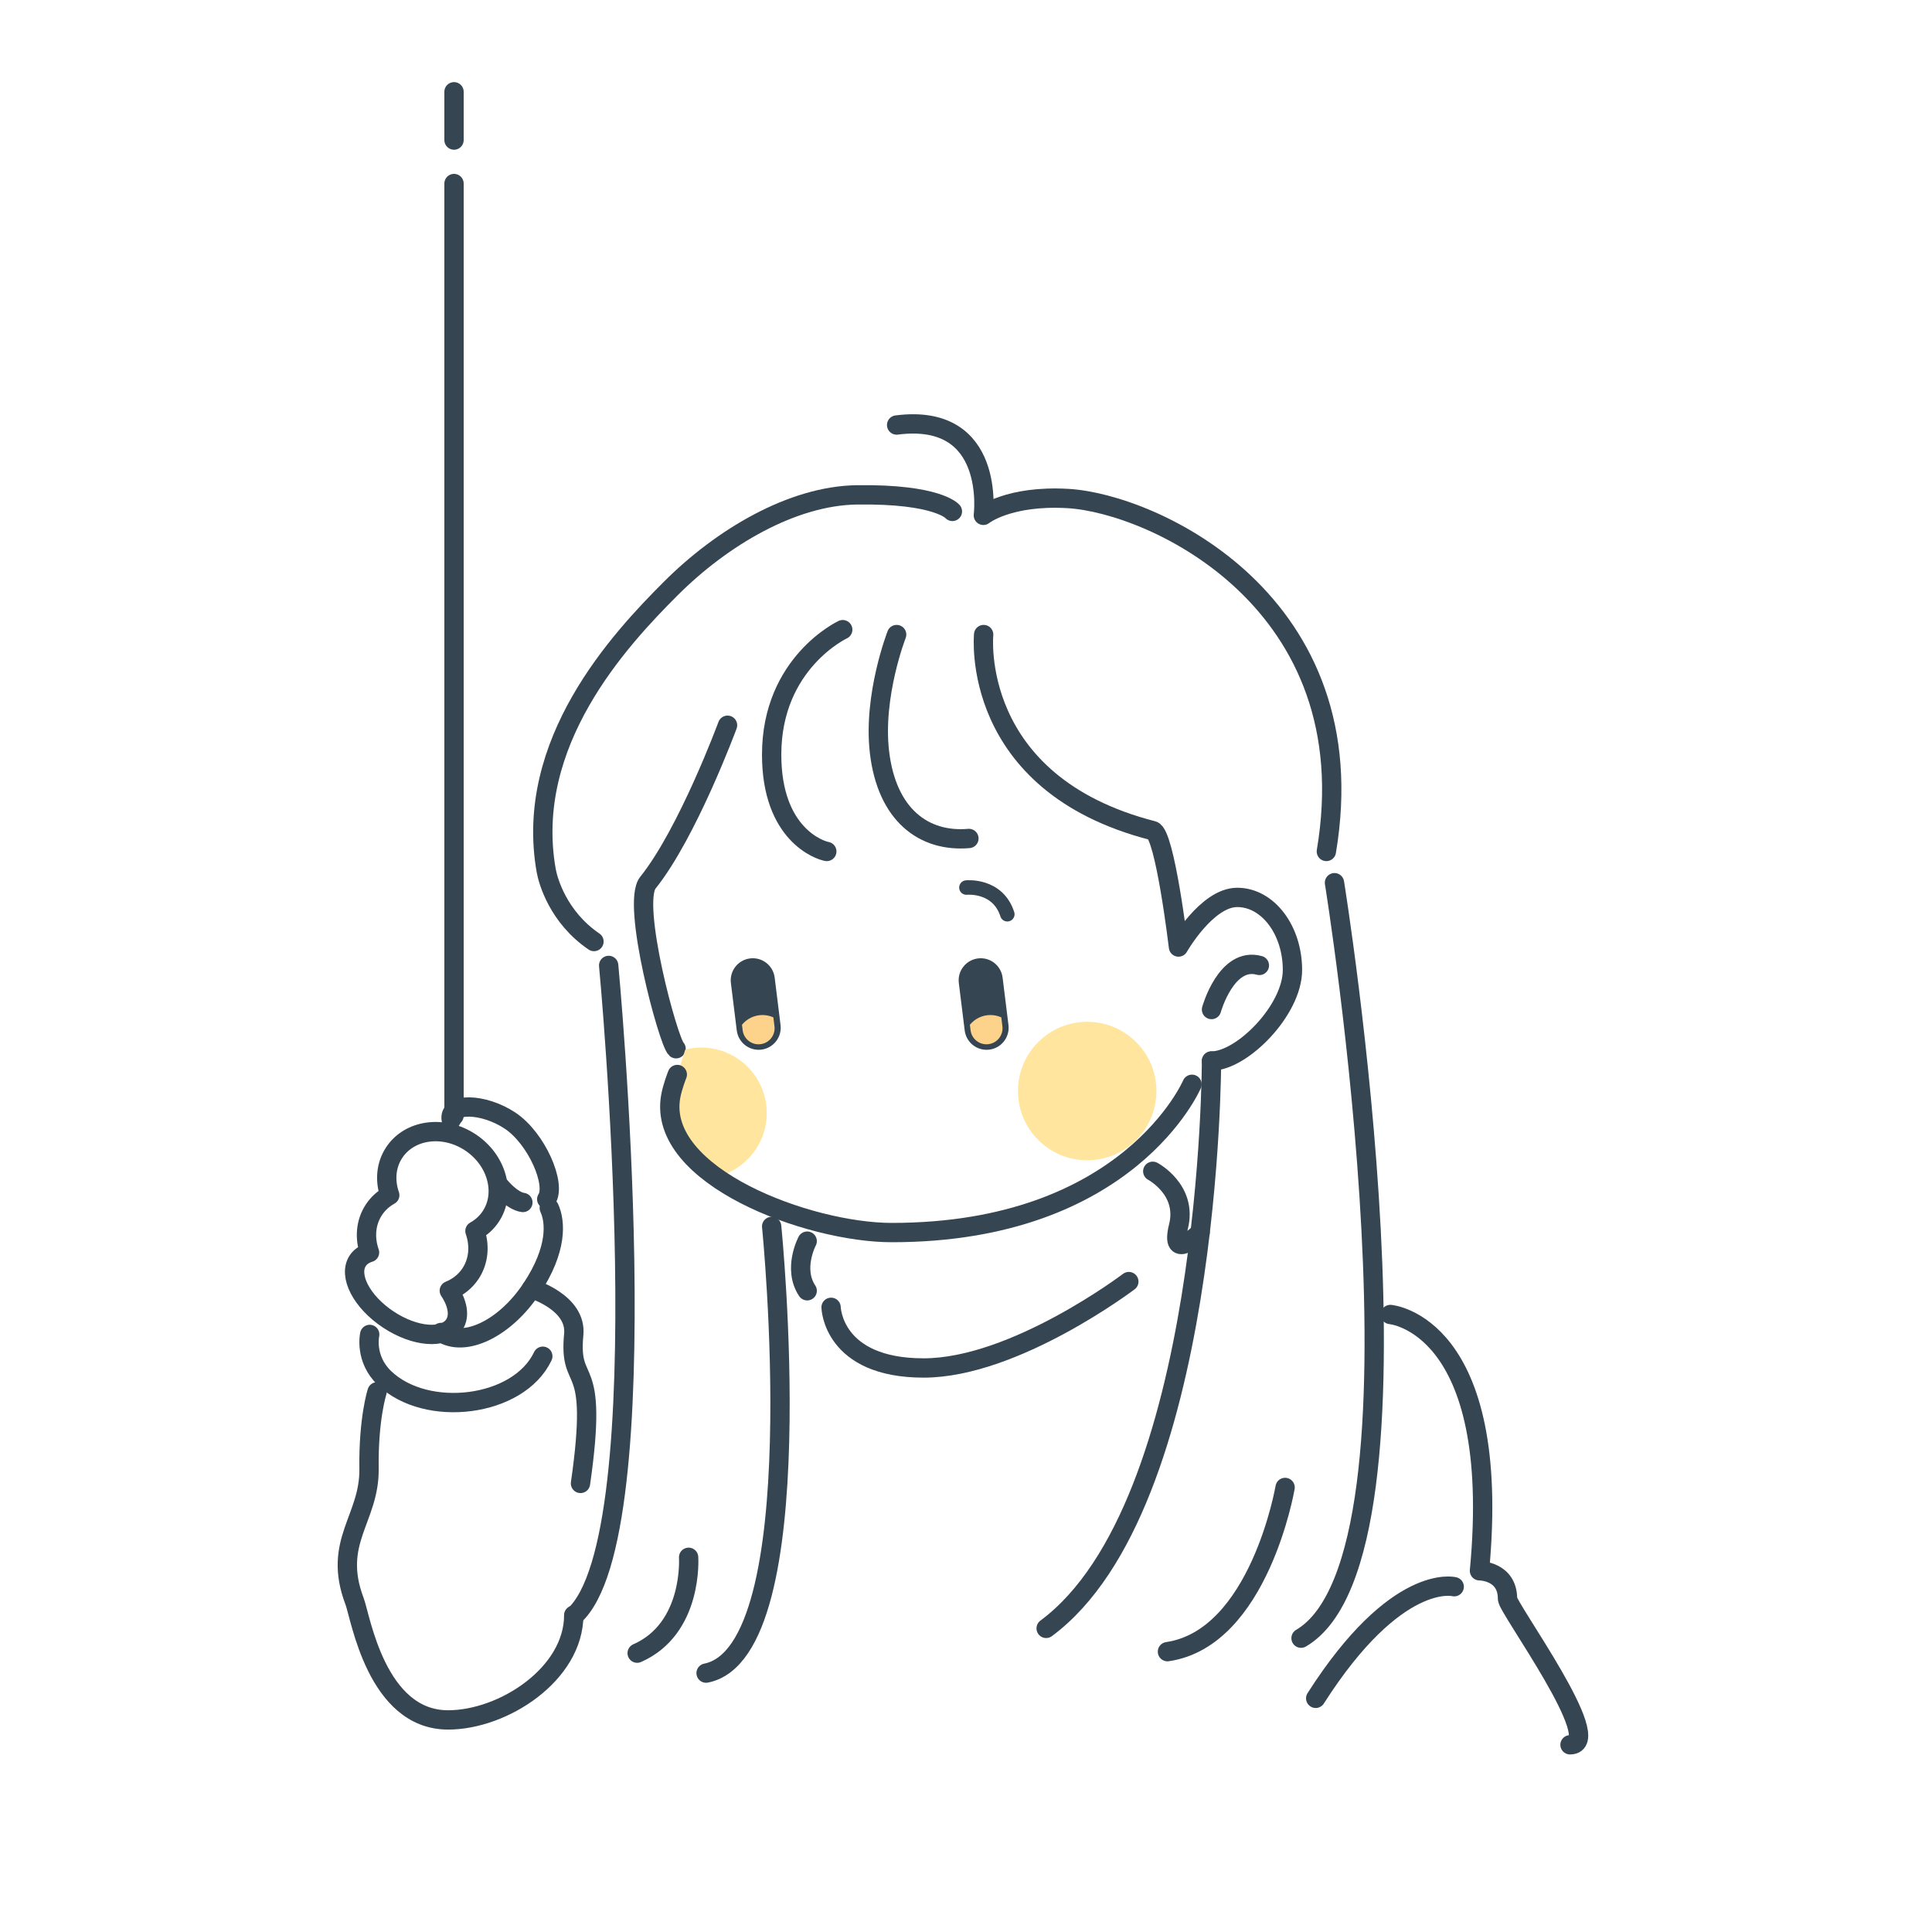 <?xml version="1.0" encoding="utf-8"?>
<!-- Generator: Adobe Illustrator 16.0.0, SVG Export Plug-In . SVG Version: 6.00 Build 0)  -->
<!DOCTYPE svg PUBLIC "-//W3C//DTD SVG 1.1//EN" "http://www.w3.org/Graphics/SVG/1.1/DTD/svg11.dtd">
<svg version="1.1" xmlns="http://www.w3.org/2000/svg" xmlns:xlink="http://www.w3.org/1999/xlink" x="0px" y="0px" width="400px"
	 height="400px" viewBox="0 0 400 400" enable-background="new 0 0 400 400" xml:space="preserve">
<g id="Layer_3" display="none">
	<circle display="inline" fill="none" stroke="#DDDDDD" stroke-miterlimit="10" cx="200" cy="200" r="200"/>
</g>
<g id="Layer_2">
	<circle fill="#FFE59D" cx="225.093" cy="225.886" r="14.334"/>
	<g>
		<path fill="#354652" d="M161.604,212.222c0.31,2.502-1.469,4.783-3.971,5.093l0,0c-2.503,0.31-4.784-1.468-5.093-3.971
			l-1.215-9.82c-0.31-2.502,1.468-4.783,3.971-5.093l0,0c2.503-0.31,4.784,1.468,5.094,3.972L161.604,212.222z"/>
		<path fill="#FDD28B" d="M153.615,212.165l0.141,1.134c0.225,1.819,1.883,3.112,3.703,2.887c1.819-0.225,3.112-1.883,2.887-3.702
			l-0.229-1.849c-0.687-0.309-1.446-0.484-2.248-0.484C156.155,210.151,154.625,210.937,153.615,212.165z"/>
	</g>
	<g>
		<path fill="#354652" d="M208.794,212.222c0.31,2.502-1.468,4.783-3.971,5.093l0,0c-2.503,0.31-4.783-1.468-5.093-3.971
			l-1.215-9.82c-0.31-2.502,1.468-4.783,3.971-5.093l0,0c2.503-0.31,4.783,1.468,5.093,3.972L208.794,212.222z"/>
		<path fill="#FDD28B" d="M200.805,212.165l0.141,1.134c0.225,1.819,1.883,3.112,3.703,2.887c1.819-0.225,3.112-1.883,2.887-3.702
			l-0.229-1.849c-0.687-0.309-1.446-0.484-2.247-0.484C203.345,210.151,201.814,210.937,200.805,212.165z"/>
	</g>
	<path fill="none" stroke="#354652" stroke-width="4" stroke-linecap="round" stroke-linejoin="round" stroke-miterlimit="10" d="
		M197.185,105.881c0,0-3.046-3.664-19.79-3.425c-13.383,0.19-27.94,8.81-38.539,19.409c-10.599,10.599-30.432,31.901-25.777,58.349
		c0.381,2.162,2.477,9.66,9.895,14.72"/>
	<path fill="none" stroke="#354652" stroke-width="4" stroke-linecap="round" stroke-linejoin="round" stroke-miterlimit="10" d="
		M174.478,130.364c0,0-14.715,6.85-14.715,25.878c0,16.519,9.958,19.802,11.417,20.043"/>
	<path fill="none" stroke="#354652" stroke-width="4" stroke-linecap="round" stroke-linejoin="round" stroke-miterlimit="10" d="
		M185.641,131.378"/>
	<path fill="none" stroke="#354652" stroke-width="4" stroke-linecap="round" stroke-linejoin="round" stroke-miterlimit="10" d="
		M185.641,131.378c0,0-4.931,12.635-3.552,24.356c1.522,12.939,9.135,18.674,18.513,17.861"/>
	<path fill="none" stroke="#354652" stroke-width="4" stroke-linecap="round" stroke-linejoin="round" stroke-miterlimit="10" d="
		M203.655,131.378c0,0-3.052,30.826,35.012,40.594c2.53,0.649,5.328,24.102,5.328,24.102s5.85-10.275,12.163-10.275
		c6.314,0,11.432,6.729,11.432,15.032s-10.446,18.838-16.76,18.838"/>
	<path fill="none" stroke="#354652" stroke-width="4" stroke-linecap="round" stroke-linejoin="round" stroke-miterlimit="10" d="
		M274.609,176.286c8.711-51.757-35.943-72.054-53.478-73.072c-12.322-0.715-17.536,3.48-17.536,3.48s2.722-21.363-17.955-18.699"/>
	<path fill="none" stroke="#354652" stroke-width="4" stroke-linecap="round" stroke-linejoin="round" stroke-miterlimit="10" d="
		M150.629,150.153c0,0-8.246,22.327-16.491,32.602c-3.482,4.339,4.211,32.855,5.835,34.377"/>
	<path fill="none" stroke="#354652" stroke-width="4" stroke-linecap="round" stroke-linejoin="round" stroke-miterlimit="10" d="
		M276.29,182.755c0,0,22.506,139.161-6.924,156.413"/>
	<path fill="none" stroke="#354652" stroke-width="4" stroke-linecap="round" stroke-linejoin="round" stroke-miterlimit="10" d="
		M250.83,219.67c0,0,0.015,92.097-34.236,117.468"/>
	<path fill="none" stroke="#354652" stroke-width="4" stroke-linecap="round" stroke-linejoin="round" stroke-miterlimit="10" d="
		M266.067,307.961c0,0-5.328,31.207-24.357,33.998"/>
	<path fill="none" stroke="#354652" stroke-width="4" stroke-linecap="round" stroke-linejoin="round" stroke-miterlimit="10" d="
		M126.019,199.88c0,0,11.237,118.356-7.231,134.72"/>
	<path fill="none" stroke="#354652" stroke-width="4" stroke-linecap="round" stroke-linejoin="round" stroke-miterlimit="10" d="
		M159.763,253.921c0,0,8.88,88.038-13.574,92.478"/>
	<path fill="none" stroke="#354652" stroke-width="4" stroke-linecap="round" stroke-linejoin="round" stroke-miterlimit="10" d="
		M142.571,322.423c0,0,1.002,14.715-10.653,19.844"/>
	<path fill="none" stroke="#354652" stroke-width="4" stroke-linecap="round" stroke-linejoin="round" stroke-miterlimit="10" d="
		M167.12,256.965c0,0-3.044,5.708,0,10.275"/>
	<path fill="none" stroke="#354652" stroke-width="4" stroke-linecap="round" stroke-linejoin="round" stroke-miterlimit="10" d="
		M238.667,242.504c0,0,7.231,3.806,5.328,11.417s4.476,1.269,4.476,1.269"/>
	<path fill="none" stroke="#354652" stroke-width="4" stroke-linecap="round" stroke-linejoin="round" stroke-miterlimit="10" d="
		M172.067,270.666c0,0,0.257,12.559,19.157,12.559c18.899,0,42.487-17.887,42.487-17.887"/>
	<path fill="none" stroke="#354652" stroke-width="4" stroke-linecap="round" stroke-linejoin="round" stroke-miterlimit="10" d="
		M287.854,272.153c0,0,23.293,1.913,18.456,53.062c0,0,5.806-0.017,5.806,5.818c0,1.902,20.786,30.207,12.94,30.207"/>
	<path fill="none" stroke="#354652" stroke-width="4" stroke-linecap="round" stroke-linejoin="round" stroke-miterlimit="10" d="
		M301.08,328.512c0,0-11.934-3.121-28.679,23.11"/>
	<path fill="none" stroke="#354652" stroke-width="4" stroke-linecap="round" stroke-linejoin="round" stroke-miterlimit="10" d="
		M250.83,209.014c0,0,3.059-11.037,9.91-9.134"/>
	<g>
		
			<line fill="none" stroke="#354652" stroke-width="4" stroke-linecap="round" stroke-linejoin="round" stroke-miterlimit="10" x1="94" y1="38" x2="94" y2="231"/>
		
			<line fill="none" stroke="#354652" stroke-width="4" stroke-linecap="round" stroke-linejoin="round" stroke-miterlimit="10" x1="94" y1="19" x2="94" y2="29"/>
		<path fill="none" stroke="#354652" stroke-width="4" stroke-linecap="round" stroke-linejoin="round" stroke-miterlimit="10" d="
			M93.025,267.224c1.763-0.713,3.298-1.889,4.381-3.522c1.739-2.621,1.963-5.848,0.927-8.837c1.292-0.719,2.419-1.715,3.268-2.995
			c3.194-4.816,1.312-11.688-4.205-15.348c-5.517-3.66-12.58-2.721-15.775,2.095c-1.738,2.621-1.962,5.848-0.927,8.837
			c-1.292,0.719-2.419,1.715-3.268,2.995c-1.743,2.627-1.965,5.867-0.919,8.863c-1.042,0.319-1.889,0.877-2.434,1.699
			c-2.033,3.065,0.791,8.518,6.309,12.177c5.517,3.66,11.638,4.142,13.671,1.077C95.25,272.461,94.753,269.83,93.025,267.224z"/>
		<path fill="none" stroke="#354652" stroke-width="4" stroke-linecap="round" stroke-linejoin="round" stroke-miterlimit="10" d="
			M93.427,231.834c-0.664-3.617,6.649-3.486,12.167,0.173c5.518,3.66,9.634,13.209,7.601,16.274"/>
		<path fill="none" stroke="#354652" stroke-width="4" stroke-linecap="round" stroke-linejoin="round" stroke-miterlimit="10" d="
			M113.722,250.103c1.275,2.759,1.783,8.462-3.684,16.703c-5.466,8.241-13.85,12.3-18.726,9.067"/>
		<path fill="none" stroke="#354652" stroke-width="4" stroke-linecap="round" stroke-linejoin="round" stroke-miterlimit="10" d="
			M91.622,260.422"/>
		<path fill="none" stroke="#354652" stroke-width="4" stroke-linecap="round" stroke-linejoin="round" stroke-miterlimit="10" d="
			M76.545,276.281c0,0-1.14,4.995,3.044,9.024c8.695,8.372,27.781,6.089,32.794-4.512"/>
		<path fill="none" stroke="#354652" stroke-width="4" stroke-linecap="round" stroke-linejoin="round" stroke-miterlimit="10" d="
			M110.039,266.806c0,0,9.392,2.8,8.75,9.476c-1.142,11.879,5.309,3.696,1.396,30.844"/>
		<path fill="none" stroke="#354652" stroke-width="4" stroke-linecap="round" stroke-linejoin="round" stroke-miterlimit="10" d="
			M78.068,288.16c0,0-1.806,5.518-1.664,15.92s-7.688,15.099-2.99,27.464c1.229,3.235,4.512,24.547,19.354,24.547
			c11.474,0,26.021-9.514,26.021-21.692"/>
		<path fill="none" stroke="#354652" stroke-width="4" stroke-linecap="round" stroke-linejoin="round" stroke-miterlimit="10" d="
			M103.553,245.667c0,0,2.422,2.977,4.706,3.294"/>
	</g>
	<path fill="none" stroke="#354652" stroke-width="3" stroke-linecap="round" stroke-linejoin="round" stroke-miterlimit="10" d="
		M200.089,183.758c0,0,6.474-0.672,8.464,5.525"/>
	<path fill="none" stroke="#000000" stroke-width="4" stroke-linecap="round" stroke-linejoin="round" stroke-miterlimit="10" d="
		M516.5-525.5c0,0-4.002-4.813-26-4.5c-17.584,0.25-36.709,11.575-50.634,25.5S399.883-462.588,406-427.84
		c0.5,2.84,3.254,12.692,13,19.34"/>
	<path fill="none" stroke="#000000" stroke-width="4" stroke-linecap="round" stroke-linejoin="round" stroke-miterlimit="10" d="
		M486.667-493.333c0,0-19.333,9-19.333,34c0,21.703,13.083,26.018,15,26.333"/>
	<path fill="none" stroke="#000000" stroke-width="4" stroke-linecap="round" stroke-linejoin="round" stroke-miterlimit="10" d="
		M501.334-492"/>
	<path fill="none" stroke="#000000" stroke-width="4" stroke-linecap="round" stroke-linejoin="round" stroke-miterlimit="10" d="
		M501.334-492c0,0-6.479,16.601-4.667,32c2,17,12.002,24.534,24.323,23.466"/>
	<path fill="none" stroke="#000000" stroke-width="4" stroke-linecap="round" stroke-linejoin="round" stroke-miterlimit="10" d="
		M525-492c0,0-4.01,40.5,46,53.333c3.324,0.853,7,31.667,7,31.667s7.686-13.5,15.98-13.5S609-411.658,609-400.75
		S595.275-376,586.98-376"/>
	<path fill="none" stroke="#000000" stroke-width="4" stroke-linecap="round" stroke-linejoin="round" stroke-miterlimit="10" d="
		M618.223-433c11.444-68-47.223-94.667-70.261-96.004c-16.189-0.94-23.038,4.572-23.038,4.572S528.5-552.5,501.334-549"/>
	<path fill="none" stroke="#000000" stroke-width="4" stroke-linecap="round" stroke-linejoin="round" stroke-miterlimit="10" d="
		M455.334-467.333c0,0-10.834,29.333-21.667,42.833c-4.574,5.701,5.532,43.167,7.667,45.167"/>
	<path fill="none" stroke="#000000" stroke-width="4" stroke-linecap="round" stroke-linejoin="round" stroke-miterlimit="10" d="
		M620.431-424.5c0,0,29.569,182.834-9.097,205.5"/>
	<path fill="none" stroke="#000000" stroke-width="4" stroke-linecap="round" stroke-linejoin="round" stroke-miterlimit="10" d="
		M586.98-376c0,0,0.02,121-44.98,154.333"/>
	<path fill="none" stroke="#000000" stroke-width="4" stroke-linecap="round" stroke-linejoin="round" stroke-miterlimit="10" d="
		M607-260c0,0-7,41-32.001,44.667"/>
	<path fill="none" stroke="#000000" stroke-width="4" stroke-linecap="round" stroke-linejoin="round" stroke-miterlimit="10" d="
		M581.667-369.667c0,0-17.177,40.333-81.667,40.333c-22.666,0-63.931-15.33-60.134-37c0.468-2.667,1.8-6,1.8-6"/>
	<path fill="none" stroke="#000000" stroke-width="4" stroke-linecap="round" stroke-linejoin="round" stroke-miterlimit="10" d="
		M423-402c0,0,14.764,155.5-9.5,177"/>
	<path fill="none" stroke="#000000" stroke-width="4" stroke-linecap="round" stroke-linejoin="round" stroke-miterlimit="10" d="
		M467.334-331c0,0,11.666,115.667-17.834,121.5"/>
	<path fill="none" stroke="#000000" stroke-width="4" stroke-linecap="round" stroke-linejoin="round" stroke-miterlimit="10" d="
		M444.747-241c0,0,1.315,19.333-13.997,26.071"/>
	<path fill="none" stroke="#000000" stroke-width="4" stroke-linecap="round" stroke-linejoin="round" stroke-miterlimit="10" d="
		M477-327c0,0-4,7.5,0,13.5"/>
	<path fill="none" stroke="#000000" stroke-width="4" stroke-linecap="round" stroke-linejoin="round" stroke-miterlimit="10" d="
		M571-346c0,0,9.5,5,7,15s5.881,1.667,5.881,1.667"/>
	<path fill="none" stroke="#000000" stroke-width="4" stroke-linecap="round" stroke-linejoin="round" stroke-miterlimit="10" d="
		M483.5-309c0,0,0.338,16.5,25.169,16.5S564.49-316,564.49-316"/>
	<path fill="none" stroke="#000000" stroke-width="4" stroke-linecap="round" stroke-linejoin="round" stroke-miterlimit="10" d="
		M635.623-307.046c0,0,30.604,2.513,24.248,69.714c0,0,7.628-0.021,7.628,7.645c0,2.5,27.309,39.688,17.001,39.688
		c-42.5,0-267.5,0-267.5,0"/>
	<path fill="none" stroke="#000000" stroke-width="4" stroke-linecap="round" stroke-linejoin="round" stroke-miterlimit="10" d="
		M653-233c0,0-15.68-4.102-37.68,30.363"/>
	<path fill="none" stroke="#000000" stroke-width="4" stroke-linecap="round" stroke-linejoin="round" stroke-miterlimit="10" d="
		M586.98-390c0,0,4.02-14.5,13.02-12"/>
	<g>
		
			<line fill="none" stroke="#000000" stroke-width="4" stroke-linecap="round" stroke-linejoin="round" stroke-miterlimit="10" x1="381" y1="-518" x2="381" y2="-346"/>
		
			<line fill="none" stroke="#000000" stroke-width="4" stroke-linecap="round" stroke-linejoin="round" stroke-miterlimit="10" x1="381" y1="-543" x2="381" y2="-530"/>
		<path fill="none" stroke="#000000" stroke-width="4" stroke-linecap="round" stroke-linejoin="round" stroke-miterlimit="10" d="
			M379.651-297.756c2.316-0.938,4.333-2.482,5.756-4.628c2.284-3.443,2.579-7.684,1.218-11.61c1.698-0.944,3.179-2.254,4.293-3.935
			c4.197-6.327,1.725-15.356-5.524-20.164c-7.249-4.809-16.528-3.575-20.726,2.752c-2.283,3.443-2.578,7.684-1.218,11.61
			c-1.698,0.944-3.179,2.254-4.293,3.935c-2.29,3.452-2.582,7.708-1.207,11.645c-1.37,0.419-2.481,1.153-3.198,2.232
			c-2.672,4.027,1.039,11.19,8.288,15.998c7.249,4.809,15.291,5.441,17.962,1.415C382.574-290.876,381.922-294.333,379.651-297.756z
			"/>
		<path fill="none" stroke="#000000" stroke-width="4" stroke-linecap="round" stroke-linejoin="round" stroke-miterlimit="10" d="
			M380.18-344.252c-0.873-4.752,8.736-4.58,15.984,0.228c7.249,4.809,12.657,17.355,9.986,21.382"/>
		<path fill="none" stroke="#000000" stroke-width="4" stroke-linecap="round" stroke-linejoin="round" stroke-miterlimit="10" d="
			M406.844-320.25c1.676,3.625,2.343,11.117-4.84,21.944c-7.182,10.827-18.196,16.16-24.602,11.912"/>
		<path fill="none" stroke="#000000" stroke-width="4" stroke-linecap="round" stroke-linejoin="round" stroke-miterlimit="10" d="
			M377.809-306.692"/>
		<path fill="none" stroke="#000000" stroke-width="4" stroke-linecap="round" stroke-linejoin="round" stroke-miterlimit="10" d="
			M358-285.855c0,0-1.498,6.562,4,11.855c11.424,11,36.5,8,43.086-5.928"/>
		<path fill="none" stroke="#000000" stroke-width="4" stroke-linecap="round" stroke-linejoin="round" stroke-miterlimit="10" d="
			M402.004-298.306c0,0,12.34,3.679,11.496,12.45c-1.5,15.605,6.975,4.855,1.834,40.522"/>
		<path fill="none" stroke="#000000" stroke-width="4" stroke-linecap="round" stroke-linejoin="round" stroke-miterlimit="10" d="
			M360-270.25c0,0-2.372,7.25-2.186,20.917c0.186,13.667-10.102,19.837-3.93,36.083C355.5-209,359.813-181,379.313-181
			c15.075,0,34.188-12.5,34.188-28.5"/>
		<path fill="none" stroke="#000000" stroke-width="4" stroke-linecap="round" stroke-linejoin="round" stroke-miterlimit="10" d="
			M393.484-326.078c0,0,3.182,3.911,6.182,4.328"/>
	</g>
	<path fill="none" stroke="#000000" stroke-width="3" stroke-linecap="round" stroke-linejoin="round" stroke-miterlimit="10" d="
		M520.315-423.182c0,0,8.506-0.882,11.12,7.259"/>
	
		<line fill="none" stroke="#666666" stroke-width="3" stroke-linecap="round" stroke-linejoin="round" stroke-miterlimit="10" x1="540.119" y1="-372.528" x2="547.881" y2="-374.472"/>
	
		<line fill="none" stroke="#666666" stroke-width="3" stroke-linecap="round" stroke-linejoin="round" stroke-miterlimit="10" x1="540.119" y1="-366.528" x2="547.881" y2="-368.472"/>
	
		<line fill="none" stroke="#666666" stroke-width="3" stroke-linecap="round" stroke-linejoin="round" stroke-miterlimit="10" x1="447.119" y1="-370.528" x2="454.881" y2="-372.472"/>
	
		<line fill="none" stroke="#666666" stroke-width="3" stroke-linecap="round" stroke-linejoin="round" stroke-miterlimit="10" x1="447.119" y1="-364.528" x2="454.881" y2="-366.472"/>
	<path fill="none" stroke="#000000" stroke-width="4" stroke-linecap="round" stroke-linejoin="round" stroke-miterlimit="10" d="
		M454.334-391.25c0,0,0.313,8.24,8.239,8.24s7.927-8.24,7.927-8.24"/>
	<path fill="none" stroke="#000000" stroke-width="4" stroke-linecap="round" stroke-linejoin="round" stroke-miterlimit="10" d="
		M517.334-391.25c0,0,0.313,8.24,8.239,8.24s7.927-8.24,7.927-8.24"/>
	<g>
		<path fill="#FFE59D" d="M145.174,216.88c-1.137,0-2.234,0.154-3.29,0.417c-1.629,5.006-2.907,9.037-3.028,9.73
			c-1.124,6.414,2.94,12.097,9.339,16.649c6.04-1.375,10.552-6.768,10.552-13.224C158.748,222.957,152.67,216.88,145.174,216.88z"/>
	</g>
	<path fill="none" stroke="#354652" stroke-width="4" stroke-linecap="round" stroke-linejoin="round" stroke-miterlimit="10" d="
		M246.786,224.491c0,0-13.074,30.699-62.159,30.699c-17.252,0-48.66-11.668-45.77-28.162c0.356-2.03,1.37-4.567,1.37-4.567"/>
	<circle fill="#FFE59D" cx="141.167" cy="-294.833" r="18.833"/>
	<g>
		<path fill="#333333" d="M57.753-312.786c0.407,3.288-1.929,6.284-5.217,6.691l0,0c-3.289,0.407-6.285-1.929-6.692-5.218
			l-1.597-12.901c-0.407-3.288,1.929-6.284,5.217-6.691l0,0c3.289-0.407,6.285,1.929,6.692,5.218L57.753-312.786z"/>
		<path fill="#FDD28B" d="M47.256-312.86l0.185,1.49c0.296,2.391,2.474,4.089,4.865,3.793c2.39-0.296,4.089-2.474,3.793-4.864
			l-0.301-2.429c-0.902-0.405-1.9-0.636-2.953-0.636C50.593-315.506,48.583-314.475,47.256-312.86z"/>
	</g>
	<g>
		<path fill="#333333" d="M119.753-312.786c0.407,3.288-1.929,6.284-5.217,6.691l0,0c-3.289,0.407-6.285-1.929-6.692-5.218
			l-1.597-12.901c-0.407-3.288,1.929-6.284,5.217-6.691l0,0c3.289-0.407,6.285,1.929,6.692,5.218L119.753-312.786z"/>
		<path fill="#FDD28B" d="M109.256-312.86l0.185,1.49c0.296,2.391,2.474,4.089,4.865,3.793c2.39-0.296,4.089-2.474,3.793-4.864
			l-0.301-2.429c-0.902-0.405-1.9-0.636-2.953-0.636C112.593-315.506,110.583-314.475,109.256-312.86z"/>
	</g>
	<path fill="none" stroke="#333333" stroke-width="4" stroke-linecap="round" stroke-linejoin="round" stroke-miterlimit="10" d="
		M104.5-452.5c0,0-4.002-4.813-26-4.5c-17.583,0.25-36.709,11.575-50.634,25.5S-12.117-389.588-6-354.84
		c0.5,2.84,3.254,12.691,13,19.34"/>
	<path fill="none" stroke="#333333" stroke-width="4" stroke-linecap="round" stroke-linejoin="round" stroke-miterlimit="10" d="
		M74.667-420.333c0,0-19.333,9-19.333,34c0,21.703,13.083,26.017,15,26.333"/>
	<path fill="none" stroke="#333333" stroke-width="4" stroke-linecap="round" stroke-linejoin="round" stroke-miterlimit="10" d="
		M89.333-419"/>
	<path fill="none" stroke="#333333" stroke-width="4" stroke-linecap="round" stroke-linejoin="round" stroke-miterlimit="10" d="
		M89.333-419c0,0-6.478,16.601-4.667,32c2,17,12.002,24.534,24.323,23.466"/>
	<path fill="none" stroke="#333333" stroke-width="4" stroke-linecap="round" stroke-linejoin="round" stroke-miterlimit="10" d="
		M113-419c0,0-4.01,40.5,46,53.334c3.324,0.853,7,31.666,7,31.666s7.686-13.5,15.98-13.5S197-338.658,197-327.75
		S183.275-303,174.98-303"/>
	<path fill="none" stroke="#333333" stroke-width="4" stroke-linecap="round" stroke-linejoin="round" stroke-miterlimit="10" d="
		M206.223-360c11.444-68-47.223-94.667-70.261-96.004c-16.189-0.94-23.039,4.572-23.039,4.572S116.5-479.5,89.333-476"/>
	<path fill="none" stroke="#333333" stroke-width="4" stroke-linecap="round" stroke-linejoin="round" stroke-miterlimit="10" d="
		M43.333-394.333c0,0-10.833,29.333-21.667,42.833c-4.574,5.701,5.533,43.166,7.667,45.166"/>
	<path fill="none" stroke="#333333" stroke-width="4" stroke-linecap="round" stroke-linejoin="round" stroke-miterlimit="10" d="
		M208.431-351.5c0,0,29.569,182.834-9.097,205.5"/>
	<path fill="none" stroke="#333333" stroke-width="4" stroke-linecap="round" stroke-linejoin="round" stroke-miterlimit="10" d="
		M174.98-303c0,0,0.02,121-44.98,154.333"/>
	<path fill="none" stroke="#333333" stroke-width="4" stroke-linecap="round" stroke-linejoin="round" stroke-miterlimit="10" d="
		M195-187c0,0-7,41-32.001,44.667"/>
	<path fill="none" stroke="#333333" stroke-width="4" stroke-linecap="round" stroke-linejoin="round" stroke-miterlimit="10" d="
		M11-329c0,0,14.763,155.5-9.5,177"/>
	<path fill="none" stroke="#333333" stroke-width="4" stroke-linecap="round" stroke-linejoin="round" stroke-miterlimit="10" d="
		M55.333-258c0,0,11.667,115.667-17.833,121.5"/>
	<path fill="none" stroke="#333333" stroke-width="4" stroke-linecap="round" stroke-linejoin="round" stroke-miterlimit="10" d="
		M32.747-168c0,0,1.316,19.333-13.997,26.071"/>
	<path fill="none" stroke="#333333" stroke-width="4" stroke-linecap="round" stroke-linejoin="round" stroke-miterlimit="10" d="
		M65-254c0,0-4,7.5,0,13.5"/>
	<path fill="none" stroke="#333333" stroke-width="4" stroke-linecap="round" stroke-linejoin="round" stroke-miterlimit="10" d="
		M159-273c0,0,9.5,5,7,15s5.881,1.667,5.881,1.667"/>
	<path fill="none" stroke="#333333" stroke-width="4" stroke-linecap="round" stroke-linejoin="round" stroke-miterlimit="10" d="
		M71.5-236c0,0,0.338,16.5,25.169,16.5S152.49-243,152.49-243"/>
	<path fill="none" stroke="#333333" stroke-width="4" stroke-linecap="round" stroke-linejoin="round" stroke-miterlimit="10" d="
		M223.623-234.046c0,0,30.604,2.513,24.248,69.714c0,0,7.628-0.021,7.628,7.645c0,2.5,27.309,39.688,17.001,39.688"/>
	<path fill="none" stroke="#333333" stroke-width="4" stroke-linecap="round" stroke-linejoin="round" stroke-miterlimit="10" d="
		M241-160c0,0-15.68-4.102-37.68,30.363"/>
	<path fill="none" stroke="#333333" stroke-width="4" stroke-linecap="round" stroke-linejoin="round" stroke-miterlimit="10" d="
		M174.98-317c0,0,4.02-14.5,13.02-12"/>
	<g>
		
			<line fill="none" stroke="#333333" stroke-width="4" stroke-linecap="round" stroke-linejoin="round" stroke-miterlimit="10" x1="-31" y1="-526" x2="-31" y2="-273"/>
		
			<line fill="none" stroke="#333333" stroke-width="4" stroke-linecap="round" stroke-linejoin="round" stroke-miterlimit="10" x1="-31" y1="-551" x2="-31" y2="-538"/>
		<path fill="none" stroke="#333333" stroke-width="4" stroke-linecap="round" stroke-linejoin="round" stroke-miterlimit="10" d="
			M-32.349-224.756c2.316-0.938,4.333-2.482,5.756-4.628c2.284-3.443,2.579-7.684,1.218-11.61c1.698-0.944,3.179-2.254,4.293-3.935
			c4.197-6.327,1.724-15.356-5.524-20.164c-7.249-4.809-16.528-3.575-20.726,2.752c-2.284,3.443-2.579,7.684-1.218,11.61
			c-1.698,0.944-3.178,2.254-4.293,3.935c-2.291,3.452-2.582,7.708-1.207,11.645c-1.37,0.419-2.482,1.153-3.198,2.232
			c-2.671,4.027,1.04,11.19,8.288,15.998c7.249,4.809,15.291,5.441,17.962,1.415C-29.426-217.876-30.078-221.333-32.349-224.756z"/>
		<path fill="none" stroke="#333333" stroke-width="4" stroke-linecap="round" stroke-linejoin="round" stroke-miterlimit="10" d="
			M-31.821-271.252c-0.873-4.752,8.736-4.58,15.985,0.228c7.249,4.809,12.657,17.355,9.986,21.382"/>
		<path fill="none" stroke="#333333" stroke-width="4" stroke-linecap="round" stroke-linejoin="round" stroke-miterlimit="10" d="
			M-5.156-247.25c1.675,3.625,2.343,11.117-4.839,21.944c-7.182,10.827-18.197,16.16-24.602,11.912"/>
		<path fill="none" stroke="#333333" stroke-width="4" stroke-linecap="round" stroke-linejoin="round" stroke-miterlimit="10" d="
			M-34.192-233.692"/>
		<path fill="none" stroke="#333333" stroke-width="4" stroke-linecap="round" stroke-linejoin="round" stroke-miterlimit="10" d="
			M-54-212.855c0,0-1.498,6.562,4,11.855c11.424,11,36.5,8,43.085-5.928"/>
		<path fill="none" stroke="#333333" stroke-width="4" stroke-linecap="round" stroke-linejoin="round" stroke-miterlimit="10" d="
			M-9.996-225.306c0,0,12.339,3.679,11.496,12.45C0-197.25,8.474-208,3.333-172.333"/>
		<path fill="none" stroke="#333333" stroke-width="4" stroke-linecap="round" stroke-linejoin="round" stroke-miterlimit="10" d="
			M-52-197.25c0,0-2.372,7.25-2.186,20.917s-10.101,19.837-3.929,36.083C-56.5-136-52.187-108-32.687-108
			C-17.612-108,1.5-120.5,1.5-136.5"/>
		<path fill="none" stroke="#333333" stroke-width="4" stroke-linecap="round" stroke-linejoin="round" stroke-miterlimit="10" d="
			M-18.516-253.078c0,0,3.183,3.911,6.183,4.328"/>
	</g>
	<path fill="none" stroke="#333333" stroke-width="3" stroke-linecap="round" stroke-linejoin="round" stroke-miterlimit="10" d="
		M108.315-350.182c0,0,8.506-0.883,11.12,7.259"/>
	<g>
		<path fill="#FFE59D" d="M36.167-306.666c-1.494,0-2.936,0.203-4.322,0.549c-2.141,6.577-3.819,11.873-3.979,12.784
			c-1.477,8.427,3.862,15.894,12.27,21.874C48.072-273.266,54-280.351,54-288.833C54-298.682,46.016-306.666,36.167-306.666z"/>
	</g>
	<path fill="none" stroke="#333333" stroke-width="4" stroke-linecap="round" stroke-linejoin="round" stroke-miterlimit="10" d="
		M169.667-296.666c0,0-17.177,40.333-81.667,40.333c-22.667,0-63.931-15.33-60.134-37c0.467-2.667,1.8-6.001,1.8-6.001"/>
</g>
</svg>
